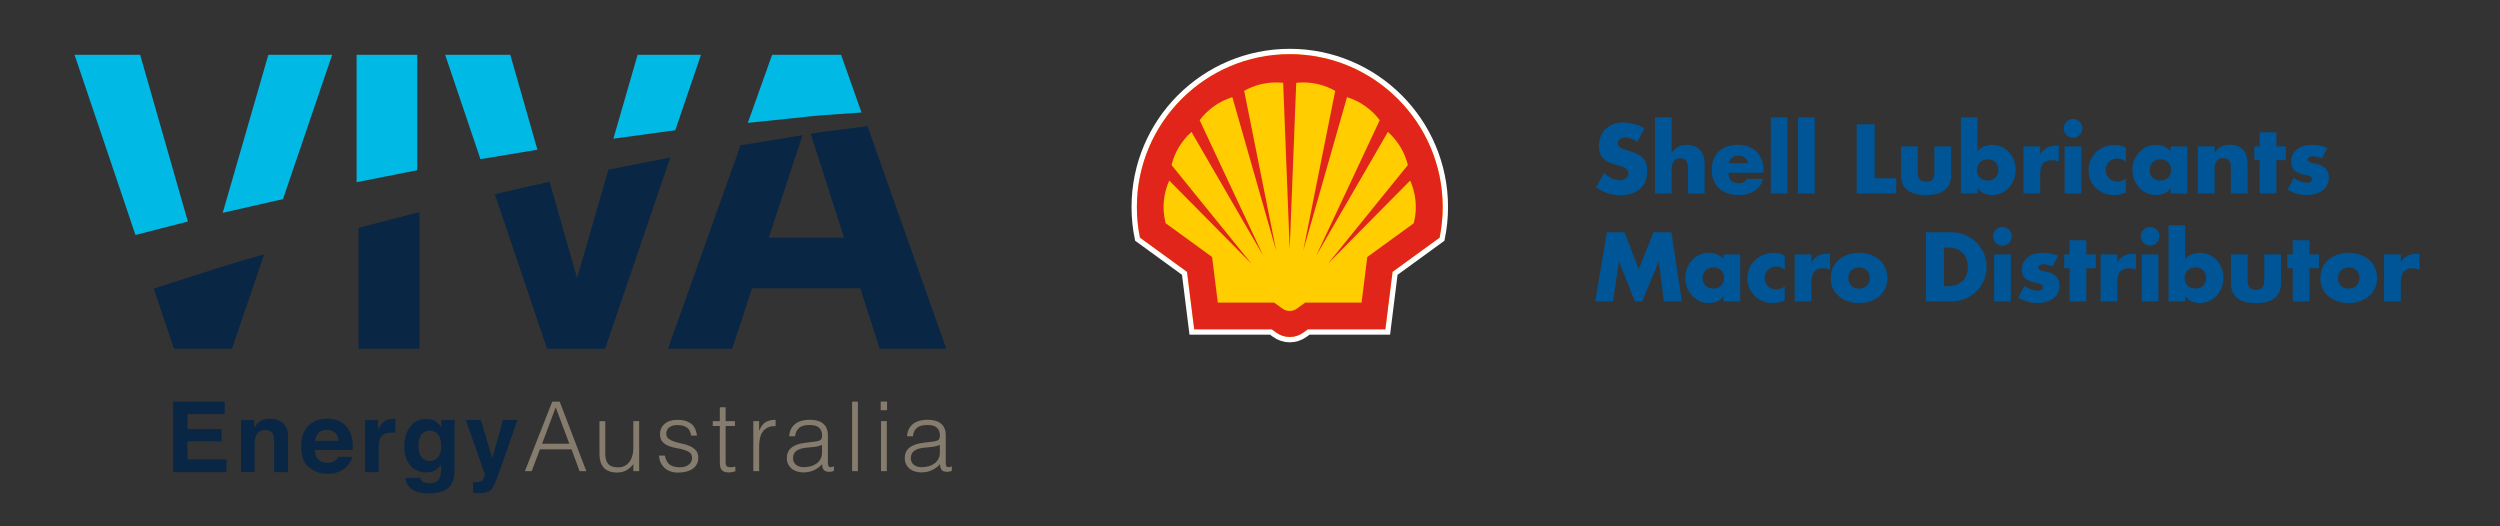 <?xml version="1.0" encoding="UTF-8"?><svg id="Layer_1" xmlns="http://www.w3.org/2000/svg" viewBox="0 0 570 120"><rect x="0" y="0" width="570" height="120" fill="#333333" stroke="none"/><defs><style>.cls-1{fill:#01b9e5;}.cls-2{fill:#005596;}.cls-3{fill:#ffcd00;}.cls-4{fill:#092745;}.cls-5{fill:#867c6e;}.cls-6{fill:#e1251b;fill-rule:evenodd;}.cls-7{fill:none;stroke:#fff;stroke-miterlimit:40;stroke-width:2.44px;}</style></defs><g><path class="cls-2" d="M373.3,32.4c-.75-.63-1.72-1.05-2.72-1.05-.75,0-1.76,.44-1.76,1.32s1.11,1.28,1.82,1.51l1.05,.31c2.2,.65,3.89,1.76,3.89,4.31,0,1.57-.38,3.18-1.63,4.25-1.23,1.05-2.89,1.49-4.48,1.49-1.99,0-3.93-.67-5.55-1.8l1.76-3.31c1.03,.9,2.24,1.63,3.64,1.63,.96,0,1.99-.48,1.99-1.59s-1.61-1.55-2.49-1.8c-2.57-.73-4.27-1.4-4.27-4.46s2.28-5.29,5.44-5.29c1.59,0,3.54,.5,4.94,1.3l-1.63,3.18Z"/><path class="cls-2" d="M381.15,26.75v8h.04c.88-1.17,1.95-1.72,3.43-1.72,2.72,0,4.04,1.8,4.04,4.52v6.57h-3.81v-5.5c0-1.26-.19-2.55-1.72-2.55s-1.99,1.3-1.99,2.55v5.5h-3.81V26.75h3.81Z"/><path class="cls-2" d="M402.1,39.39h-8.02c0,1.55,.82,2.39,2.39,2.39,.82,0,1.4-.27,1.82-.98h3.66c-.61,2.53-3.01,3.68-5.46,3.68-3.56,0-6.22-2.01-6.22-5.71s2.45-5.74,5.94-5.74c3.73,0,5.88,2.3,5.88,5.97v.4Zm-3.54-2.2c-.19-1.03-1.13-1.7-2.16-1.7-1.11,0-2.03,.59-2.26,1.7h4.42Z"/><rect class="cls-2" x="403.74" y="26.75" width="3.81" height="17.37"/><rect class="cls-2" x="409.95" y="26.75" width="3.81" height="17.37"/><polygon class="cls-2" points="427.43 40.64 432.35 40.64 432.35 44.12 423.33 44.12 423.33 28.34 427.43 28.34 427.43 40.64"/><path class="cls-2" d="M437.25,33.38v5.74c0,1.36,.33,2.32,1.9,2.32s1.9-.96,1.9-2.32v-5.74h3.81v6.47c0,3.54-2.49,4.63-5.71,4.63s-5.71-1.09-5.71-4.63v-6.47h3.81Z"/><path class="cls-2" d="M447.06,26.75h3.81v7.68c.82-.94,2.09-1.4,3.33-1.4,3.18,0,5.38,2.64,5.38,5.71s-2.22,5.73-5.42,5.73c-1.26,0-2.55-.48-3.24-1.55h-.04v1.19h-3.81V26.75Zm3.68,12.01c0,1.36,.9,2.41,2.45,2.41s2.45-1.05,2.45-2.41-.9-2.43-2.45-2.43-2.45,1.11-2.45,2.43"/><path class="cls-2" d="M465.17,35.14h.04c.73-1.32,1.99-1.91,3.47-1.91h.73v3.66c-.52-.29-1.03-.35-1.61-.35-2.11,0-2.64,1.4-2.64,3.24v4.33h-3.81v-10.74h3.81v1.76Z"/><path class="cls-2" d="M474.78,29.26c0,1.17-.96,2.14-2.13,2.14s-2.14-.96-2.14-2.14,.96-2.13,2.14-2.13,2.13,.96,2.13,2.13m-.23,14.86h-3.81v-10.74h3.81v10.74Z"/><path class="cls-2" d="M484.7,36.88c-.57-.42-1.23-.75-1.97-.75-1.46,0-2.62,1.13-2.62,2.62s1.11,2.64,2.68,2.64c.67,0,1.4-.27,1.91-.73v3.22c-.84,.42-1.76,.61-2.68,.61-3.18,0-5.84-2.36-5.84-5.61,0-3.45,2.64-5.84,6.01-5.84,.88,0,1.76,.21,2.51,.63v3.22Z"/><path class="cls-2" d="M498.7,44.12h-3.81v-1.19h-.04c-.67,1.07-1.99,1.55-3.24,1.55-3.18,0-5.42-2.66-5.42-5.73s2.2-5.71,5.38-5.71c1.23,0,2.53,.46,3.33,1.4v-1.05h3.81v10.74Zm-8.58-5.36c0,1.36,.9,2.41,2.45,2.41s2.45-1.05,2.45-2.41-.9-2.43-2.45-2.43-2.45,1.11-2.45,2.43"/><path class="cls-2" d="M504.94,34.76h.04c.88-1.3,1.95-1.74,3.43-1.74,2.89,0,4.04,1.82,4.04,4.46v6.63h-3.81v-5.23c0-1.03,.17-2.83-1.72-2.83-1.55,0-1.99,1.15-1.99,2.49v5.57h-3.81v-10.74h3.81v1.38Z"/><polygon class="cls-2" points="519.02 44.12 515.21 44.12 515.21 36.52 513.98 36.52 513.98 33.38 515.21 33.38 515.21 30.16 519.02 30.16 519.02 33.38 521.18 33.38 521.18 36.52 519.02 36.52 519.02 44.12"/><path class="cls-2" d="M529.38,36.15c-.59-.31-1.4-.52-2.05-.52-.44,0-1.19,.19-1.19,.73,0,.73,1.19,.84,1.72,.94,1.78,.36,3.12,1.19,3.12,3.18,0,2.83-2.57,4-5.07,4-1.53,0-3.03-.44-4.33-1.23l1.38-2.66c.77,.54,2.07,1.09,3.01,1.09,.48,0,1.19-.23,1.19-.82,0-.84-1.19-.88-2.39-1.19-1.19-.31-2.39-.9-2.39-2.83,0-2.64,2.39-3.81,4.73-3.81,1.21,0,2.43,.19,3.54,.69l-1.28,2.43Z"/><polygon class="cls-2" points="366.37 52.96 370.41 52.96 373.62 61.4 377.01 52.96 381.09 52.96 383.47 68.74 379.37 68.74 378.22 59.66 378.18 59.66 374.39 68.74 372.76 68.74 369.14 59.66 369.1 59.66 367.78 68.74 363.7 68.74 366.37 52.96"/><path class="cls-2" d="M396.77,68.74h-3.81v-1.19h-.04c-.67,1.07-1.99,1.55-3.24,1.55-3.18,0-5.42-2.66-5.42-5.74s2.2-5.71,5.38-5.71c1.23,0,2.53,.46,3.33,1.4v-1.05h3.81v10.74Zm-8.58-5.36c0,1.36,.9,2.41,2.45,2.41s2.45-1.05,2.45-2.41-.9-2.43-2.45-2.43-2.45,1.11-2.45,2.43"/><path class="cls-2" d="M406.94,61.5c-.57-.42-1.23-.75-1.97-.75-1.46,0-2.62,1.13-2.62,2.62s1.11,2.64,2.68,2.64c.67,0,1.4-.27,1.9-.73v3.22c-.84,.42-1.76,.61-2.68,.61-3.18,0-5.84-2.37-5.84-5.61,0-3.45,2.64-5.84,6.01-5.84,.88,0,1.76,.21,2.51,.63v3.22Z"/><path class="cls-2" d="M413.01,59.77h.04c.73-1.32,1.99-1.9,3.47-1.9h.73v3.66c-.52-.29-1.02-.36-1.61-.36-2.11,0-2.64,1.4-2.64,3.24v4.33h-3.81v-10.74h3.81v1.76Z"/><path class="cls-2" d="M430.34,63.39c0,3.64-3.01,5.71-6.47,5.71s-6.47-2.05-6.47-5.71,3.01-5.74,6.47-5.74,6.47,2.07,6.47,5.74m-8.92,0c0,1.36,.9,2.41,2.45,2.41s2.45-1.05,2.45-2.41-.9-2.43-2.45-2.43-2.45,1.11-2.45,2.43"/><path class="cls-2" d="M439.11,52.96h5.82c4.4,0,8.02,3.45,8.02,7.89s-3.64,7.89-8.02,7.89h-5.82v-15.78Zm4.1,12.31h.92c2.45,0,4.54-1.34,4.54-4.42,0-2.83-1.86-4.42-4.5-4.42h-.96v8.83Z"/><path class="cls-2" d="M458.7,53.88c0,1.17-.96,2.13-2.14,2.13s-2.13-.96-2.13-2.13,.96-2.14,2.13-2.14,2.14,.96,2.14,2.14m-.23,14.86h-3.81v-10.74h3.81v10.74Z"/><path class="cls-2" d="M467.98,60.77c-.59-.31-1.4-.52-2.05-.52-.44,0-1.19,.19-1.19,.73,0,.73,1.19,.84,1.72,.94,1.78,.36,3.12,1.19,3.12,3.18,0,2.82-2.57,4-5.07,4-1.53,0-3.03-.44-4.33-1.24l1.38-2.66c.77,.54,2.07,1.09,3.01,1.09,.48,0,1.19-.23,1.19-.82,0-.84-1.19-.88-2.39-1.19-1.19-.31-2.38-.9-2.38-2.83,0-2.64,2.38-3.81,4.73-3.81,1.21,0,2.43,.19,3.54,.69l-1.28,2.43Z"/><polygon class="cls-2" points="475.68 68.74 471.87 68.74 471.87 61.15 470.64 61.15 470.64 58.01 471.87 58.01 471.87 54.78 475.68 54.78 475.68 58.01 477.83 58.01 477.83 61.15 475.68 61.15 475.68 68.74"/><path class="cls-2" d="M482.75,59.77h.04c.73-1.32,1.99-1.9,3.47-1.9h.73v3.66c-.52-.29-1.03-.36-1.61-.36-2.11,0-2.64,1.4-2.64,3.24v4.33h-3.81v-10.74h3.81v1.76Z"/><path class="cls-2" d="M492.36,53.88c0,1.17-.96,2.13-2.13,2.13s-2.14-.96-2.14-2.13,.96-2.14,2.14-2.14,2.13,.96,2.13,2.14m-.23,14.86h-3.81v-10.74h3.81v10.74Z"/><path class="cls-2" d="M494.41,51.37h3.81v7.68c.82-.94,2.09-1.4,3.33-1.4,3.18,0,5.38,2.64,5.38,5.71s-2.22,5.74-5.42,5.74c-1.26,0-2.55-.48-3.24-1.55h-.04v1.19h-3.81v-17.37Zm3.68,12.01c0,1.36,.9,2.41,2.45,2.41s2.45-1.05,2.45-2.41-.9-2.43-2.45-2.43-2.45,1.11-2.45,2.43"/><path class="cls-2" d="M512.45,58.01v5.74c0,1.36,.34,2.32,1.91,2.32s1.9-.96,1.9-2.32v-5.74h3.81v6.47c0,3.54-2.49,4.63-5.71,4.63s-5.71-1.09-5.71-4.63v-6.47h3.81Z"/><polygon class="cls-2" points="526.56 68.74 522.75 68.74 522.75 61.15 521.52 61.15 521.52 58.01 522.75 58.01 522.75 54.78 526.56 54.78 526.56 58.01 528.72 58.01 528.72 61.15 526.56 61.15 526.56 68.74"/><path class="cls-2" d="M541.97,63.39c0,3.64-3.01,5.71-6.47,5.71s-6.47-2.05-6.47-5.71,3.01-5.74,6.47-5.74,6.47,2.07,6.47,5.74m-8.92,0c0,1.36,.9,2.41,2.45,2.41s2.45-1.05,2.45-2.41-.9-2.43-2.45-2.43-2.45,1.11-2.45,2.43"/><path class="cls-2" d="M547.39,59.77h.04c.73-1.32,1.99-1.9,3.47-1.9h.73v3.66c-.52-.29-1.03-.36-1.61-.36-2.11,0-2.64,1.4-2.64,3.24v4.33h-3.81v-10.74h3.81v1.76Z"/><path class="cls-7" d="M289.97,75.09h-17.69l-1.64-13.11-10.73-7.8c-.47-2.29-.7-4.63-.7-6.97,0-19.24,15.62-34.86,34.86-34.86s34.86,15.62,34.86,34.86c0,2.34-.24,4.68-.7,6.97l-10.73,7.8-1.64,13.11h-17.69l-1.02,.74c-.89,.65-1.97,1-3.08,1s-2.18-.35-3.08-1l-1.02-.74Z"/><path class="cls-3" d="M289.97,75.09h-17.69l-1.64-13.11-10.73-7.8c-.47-2.29-.7-4.63-.7-6.97,0-19.24,15.62-34.86,34.86-34.86s34.86,15.62,34.86,34.86c0,2.34-.24,4.68-.7,6.97l-10.73,7.8-1.64,13.11h-17.69l-1.02,.74c-.89,.65-1.97,1-3.08,1s-2.18-.35-3.08-1l-1.02-.74Z"/><path class="cls-6" d="M289.97,75.09h-17.69l-1.64-13.11-10.73-7.8c-.47-2.29-.7-4.63-.7-6.97,0-19.24,15.62-34.86,34.86-34.86s34.86,15.62,34.86,34.86c0,2.34-.24,4.68-.7,6.97l-10.73,7.8-1.64,13.11h-17.69l-1.02,.74c-.89,.65-1.97,1-3.08,1s-2.18-.35-3.08-1l-1.02-.74Zm.55-6.1h-12.86l-1.3-10.39-10.59-7.7c-.31-1.21-.47-2.45-.47-3.69,0-2.08,.44-4.14,1.29-6.04l18.75,18.96-18.23-22.5c.72-2.92,2.3-5.55,4.55-7.55l16.34,28.2-14.48-30.88c1.87-2.49,4.49-4.33,7.46-5.25l9.99,35.01-7.3-36.45c2.22-1.25,4.73-1.91,7.28-1.91,.54,0,1.08,.03,1.61,.09l1.49,37.9,1.49-37.9c.53-.06,1.07-.09,1.61-.09,2.55,0,5.06,.66,7.28,1.91l-7.3,36.45,9.99-35.01c2.98,.92,5.59,2.76,7.46,5.25l-14.48,30.88,16.34-28.2c2.25,2,3.84,4.63,4.55,7.55l-18.23,22.5,18.75-18.96c.85,1.9,1.29,3.96,1.29,6.04,0,1.24-.16,2.49-.47,3.69l-10.59,7.7-1.3,10.39h-12.86l-1.9,1.38c-.48,.35-1.05,.53-1.64,.53s-1.16-.19-1.64-.53l-1.9-1.38Z"/></g><g><g><path class="cls-4" d="M51.24,94.42h-8.5v3.41h7.8s0,2.79,0,2.79h-7.8v4.13h8.89s0,2.89,0,2.89h-12.17s0-16.06,0-16.06h11.78s0,2.84,0,2.84Z"/><path class="cls-4" d="M64.5,96.44c.78,.64,1.17,1.71,1.17,3.2v8s-3.18,0-3.18,0v-7.23c0-.62-.08-1.1-.25-1.44-.3-.61-.88-.92-1.73-.92-1.04,0-1.76,.45-2.15,1.34-.2,.47-.3,1.07-.3,1.81v6.43s-3.11,0-3.11,0v-11.86s3.01,0,3.01,0v1.73c.4-.61,.77-1.05,1.13-1.32,.64-.48,1.45-.72,2.42-.72,1.22,0,2.22,.32,3,.96Z"/><path class="cls-4" d="M77.32,96c.83,.37,1.51,.96,2.05,1.76,.49,.7,.8,1.53,.95,2.46,.09,.54,.12,1.33,.1,2.36h-8.65c.05,1.19,.46,2.03,1.24,2.51,.47,.3,1.04,.44,1.71,.44,.71,0,1.28-.18,1.73-.55,.24-.2,.45-.47,.64-.82h3.17c-.08,.71-.47,1.42-1.15,2.14-1.06,1.16-2.55,1.73-4.47,1.73-1.58,0-2.98-.49-4.18-1.46-1.21-.98-1.81-2.56-1.81-4.75,0-2.06,.54-3.63,1.64-4.73,1.09-1.1,2.5-1.65,4.25-1.65,1.03,0,1.96,.19,2.79,.56Zm-4.65,2.68c-.44,.45-.72,1.07-.83,1.84h5.35c-.06-.83-.33-1.45-.83-1.88-.49-.43-1.11-.64-1.84-.64-.8,0-1.41,.23-1.85,.68Z"/><path class="cls-4" d="M89.86,95.48s.13,.01,.27,.02v3.18c-.19-.02-.37-.04-.52-.04-.15,0-.28,0-.37,0-1.25,0-2.09,.41-2.52,1.22-.24,.46-.36,1.16-.36,2.12v5.68s-3.13,0-3.13,0v-11.88s2.96,0,2.96,0v2.07c.48-.79,.9-1.33,1.25-1.62,.58-.49,1.34-.73,2.27-.73,.06,0,.11,0,.15,0Z"/><path class="cls-4" d="M98.78,95.75c.75,.32,1.37,.89,1.83,1.72v-1.71s3.03,0,3.03,0v11.27c0,1.53-.26,2.69-.77,3.47-.89,1.33-2.59,2.01-5.1,2.01-1.52,0-2.76-.3-3.72-.89-.96-.6-1.49-1.49-1.59-2.67h3.38c.09,.37,.23,.62,.43,.79,.33,.28,.9,.43,1.69,.43,1.12,0,1.87-.38,2.24-1.12,.25-.48,.37-1.29,.37-2.42v-.76c-.3,.51-.62,.89-.96,1.14-.62,.47-1.42,.71-2.41,.71-1.53,0-2.74-.53-3.66-1.61-.91-1.07-1.37-2.52-1.37-4.35s.44-3.24,1.32-4.45c.88-1.2,2.12-1.8,3.73-1.8,.6,0,1.12,.09,1.56,.27Zm1.06,8.52c.5-.55,.75-1.42,.75-2.62s-.24-1.98-.71-2.57c-.47-.59-1.11-.88-1.9-.88-1.09,0-1.84,.51-2.25,1.54-.22,.54-.33,1.21-.33,2.02,0,.69,.12,1.3,.35,1.84,.42,1.01,1.17,1.51,2.26,1.51,.72,0,1.33-.27,1.83-.82Z"/><path class="cls-4" d="M107.88,109.91l.39,.02c.3,.01,.6,0,.87-.04,.28-.03,.51-.12,.7-.25,.18-.12,.35-.38,.51-.78,.15-.39,.22-.63,.2-.72l-4.36-12.4h3.45s2.59,8.76,2.59,8.76l2.45-8.76h3.3s-4.07,11.68-4.07,11.68c-.79,2.25-1.41,3.65-1.87,4.19-.46,.54-1.38,.81-2.75,.81-.28,0-.5,0-.67,0-.17,0-.42-.02-.75-.04v-2.48Z"/></g><g><path class="cls-5" d="M119.68,107.42l6.23-15.84h1.7s6.07,15.84,6.07,15.84h-1.54s-1.82-4.97-1.82-4.97h-7.22s-1.87,4.97-1.87,4.97h-1.54Zm3.92-6.25h6.21s-3.11-8.31-3.11-8.31l-3.1,8.31Z"/><path class="cls-5" d="M144.41,96.02h1.32s0,11.4,0,11.4h-1.32s0-1.58,0-1.58c-.18,.2-.38,.42-.6,.64-.22,.22-.47,.42-.76,.61-.29,.18-.62,.33-1,.46-.39,.12-.82,.19-1.32,.19-.76,0-1.4-.11-1.92-.32-.51-.21-.93-.51-1.24-.89-.31-.38-.54-.83-.68-1.33-.14-.51-.21-1.06-.21-1.66v-7.5s1.32,0,1.32,0v7.48c0,.98,.23,1.74,.68,2.26,.46,.52,1.21,.78,2.25,.78,.54,0,1.03-.11,1.46-.32,.43-.21,.79-.51,1.09-.89,.29-.38,.52-.84,.68-1.36,.16-.53,.24-1.11,.24-1.74v-6.21Z"/><path class="cls-5" d="M151.58,103.85c.21,.98,.57,1.68,1.11,2.08,.54,.4,1.3,.61,2.3,.61,.48,0,.9-.06,1.25-.18,.35-.12,.64-.27,.87-.47,.23-.2,.4-.42,.51-.67,.12-.25,.18-.52,.18-.8,0-.56-.18-.97-.54-1.24-.36-.27-.81-.48-1.35-.64-.54-.15-1.13-.29-1.76-.39-.63-.11-1.22-.28-1.76-.5-.54-.22-1-.53-1.36-.94-.36-.41-.54-.99-.54-1.74,0-.96,.35-1.73,1.05-2.34,.7-.61,1.68-.91,2.96-.91s2.23,.28,3.01,.83c.77,.55,1.23,1.47,1.4,2.76h-1.34c-.12-.88-.45-1.5-1-1.86-.55-.36-1.24-.54-2.08-.54s-1.47,.18-1.92,.54c-.44,.36-.66,.83-.66,1.42,0,.51,.18,.91,.54,1.18,.36,.27,.81,.49,1.35,.66,.54,.17,1.13,.32,1.76,.45,.63,.13,1.22,.32,1.76,.56,.54,.24,.99,.57,1.35,.98,.36,.41,.54,.98,.54,1.72,0,.54-.12,1.02-.35,1.44-.23,.42-.56,.77-.97,1.05-.41,.28-.9,.49-1.46,.63-.56,.14-1.18,.21-1.86,.21s-1.27-.1-1.79-.3c-.52-.2-.96-.47-1.33-.83-.36-.35-.65-.76-.86-1.23-.21-.47-.32-.98-.35-1.52h1.34Z"/><path class="cls-5" d="M167.66,107.46c-.16,.03-.38,.08-.64,.15-.26,.07-.56,.11-.88,.11-.66,0-1.17-.16-1.51-.49-.35-.33-.51-.92-.51-1.77v-8.34h-1.61s0-1.1,0-1.1h1.61v-3.17s1.32,0,1.32,0v3.17h2.13s0,1.1,0,1.1h-2.13v7.81c0,.28,0,.52,.02,.72,.01,.21,.06,.38,.13,.5,.07,.13,.19,.23,.34,.29,.15,.06,.37,.09,.65,.09,.18,0,.35-.02,.54-.05,.19-.03,.36-.06,.54-.11v1.08Z"/><path class="cls-5" d="M173.08,107.42h-1.32s0-11.4,0-11.4h1.32s0,2.14,0,2.14h.04c.37-.91,.84-1.54,1.42-1.9,.58-.36,1.34-.54,2.3-.54v1.43c-.75-.01-1.37,.11-1.85,.35-.48,.25-.87,.59-1.15,1.01-.29,.42-.48,.93-.59,1.51-.11,.58-.16,1.18-.16,1.82v5.59Z"/><path class="cls-5" d="M185.21,100.77c.25-.03,.55-.07,.89-.13,.35-.06,.63-.14,.85-.25,.22-.1,.36-.27,.41-.51,.05-.24,.08-.47,.08-.67,0-.67-.22-1.23-.65-1.66-.43-.43-1.17-.65-2.19-.65-.46,0-.87,.04-1.25,.12-.38,.08-.72,.22-1,.42-.29,.2-.52,.46-.7,.79-.19,.33-.3,.75-.36,1.24h-1.35c.05-.68,.2-1.25,.46-1.73,.26-.48,.61-.86,1.02-1.17,.42-.3,.9-.52,1.45-.66,.55-.14,1.13-.21,1.75-.21,.57,0,1.11,.06,1.62,.19,.51,.12,.95,.32,1.32,.6,.37,.27,.67,.63,.88,1.09,.21,.45,.32,1.01,.32,1.67v6.2c0,.52,.09,.84,.27,.98,.18,.14,.55,.11,1.11-.1v1.03c-.1,.03-.25,.07-.45,.13-.2,.06-.39,.09-.58,.09-.21,0-.4-.02-.59-.07-.22-.03-.4-.1-.53-.21-.13-.11-.24-.24-.32-.4-.08-.15-.14-.32-.17-.5-.03-.19-.04-.38-.04-.58-.56,.62-1.2,1.08-1.92,1.41-.72,.32-1.5,.48-2.33,.48-.5,0-.98-.07-1.44-.2-.46-.13-.87-.34-1.22-.62-.35-.28-.63-.62-.84-1.02-.21-.4-.31-.88-.31-1.44,0-1.94,1.33-3.08,3.98-3.44l1.83-.24Zm2.22,.66c-.56,.24-1.12,.39-1.69,.46-.57,.07-1.14,.13-1.72,.17-1.01,.08-1.8,.3-2.37,.68-.56,.38-.84,.96-.84,1.74,0,.35,.07,.66,.21,.91,.14,.26,.32,.47,.55,.64,.23,.17,.49,.29,.79,.37,.3,.08,.61,.12,.91,.12,.53,0,1.04-.07,1.54-.2,.5-.13,.94-.34,1.33-.61,.39-.27,.7-.62,.93-1.04,.24-.42,.35-.91,.35-1.48v-1.78Z"/><path class="cls-5" d="M194.28,107.42v-15.84s1.32,0,1.32,0v15.84s-1.32,0-1.32,0Z"/><path class="cls-5" d="M200.8,93.53v-1.96s1.45,0,1.45,0v1.96s-1.45,0-1.45,0Zm.07,13.89v-11.4s1.32,0,1.32,0v11.4s-1.32,0-1.32,0Z"/><path class="cls-5" d="M212.07,100.77c.25-.03,.55-.07,.89-.13,.35-.06,.63-.14,.85-.25,.22-.1,.36-.27,.41-.51,.05-.24,.08-.47,.08-.67,0-.67-.22-1.23-.65-1.66-.43-.43-1.17-.65-2.19-.65-.46,0-.87,.04-1.26,.12-.38,.08-.72,.22-1,.42-.29,.2-.52,.46-.7,.79-.19,.33-.3,.75-.36,1.24h-1.34c.05-.68,.2-1.25,.47-1.73,.26-.48,.6-.86,1.02-1.17,.42-.3,.9-.52,1.45-.66,.55-.14,1.13-.21,1.75-.21,.57,0,1.11,.06,1.62,.19,.5,.12,.95,.32,1.32,.6,.37,.27,.67,.63,.88,1.09,.22,.45,.32,1.01,.32,1.67v6.2c0,.52,.09,.84,.28,.98,.18,.14,.56,.11,1.11-.1v1.03c-.1,.03-.25,.07-.45,.13-.2,.06-.39,.09-.58,.09-.21,0-.41-.02-.59-.07-.22-.03-.4-.1-.53-.21-.13-.11-.24-.24-.32-.4-.08-.15-.13-.32-.17-.5-.03-.19-.04-.38-.04-.58-.56,.62-1.2,1.08-1.92,1.41-.72,.32-1.5,.48-2.33,.48-.5,0-.98-.07-1.44-.2-.46-.13-.87-.34-1.22-.62-.35-.28-.63-.62-.83-1.02-.21-.4-.31-.88-.31-1.44,0-1.94,1.33-3.08,3.98-3.44l1.83-.24Zm2.22,.66c-.56,.24-1.12,.39-1.69,.46-.57,.07-1.14,.13-1.72,.17-1.01,.08-1.8,.3-2.37,.68-.56,.38-.85,.96-.85,1.74,0,.35,.07,.66,.21,.91,.14,.26,.32,.47,.55,.64,.23,.17,.49,.29,.79,.37,.3,.08,.61,.12,.92,.12,.53,0,1.04-.07,1.54-.2,.5-.13,.94-.34,1.33-.61,.39-.27,.7-.62,.93-1.04,.24-.42,.35-.91,.35-1.48v-1.78Z"/></g><path class="cls-1" d="M122.53,34.12l-6.18-21.62h-14.85s8.04,23.79,8.04,23.79c2.34-.39,4.7-.78,7.08-1.18,1.96-.33,3.94-.65,5.92-.98Z"/><path class="cls-1" d="M50.79,48.52c3.35-.78,7.02-1.58,10.9-2.48,.93-.2,1.88-.42,2.83-.64l11.21-32.9h-14.55s-10.4,36.02-10.4,36.02Z"/><path class="cls-1" d="M81.31,41.54c4.45-.88,9.07-1.79,13.82-2.73V12.5h-13.82v29.04Z"/><path class="cls-1" d="M152.84,29.85l1.12-.15,5.86-17.2h-14.45s-5.52,19.12-5.52,19.12c2.61-.36,5.22-.71,7.81-1.07,1.73-.24,3.45-.47,5.17-.71Z"/><path class="cls-1" d="M183.87,26.62c1.6-.18,3.18-.33,4.76-.42,2.65-.19,5.25-.37,7.79-.55l-4.65-13.15h-15.73s-5.54,15.52-5.54,15.52c2.87-.3,5.72-.6,8.52-.89,1.63-.17,3.25-.34,4.85-.51Z"/><path class="cls-1" d="M42.83,50.51L31.96,12.5h-14.96s13.89,41.08,13.89,41.08c1.52-.39,3.5-.9,5.91-1.52,1.78-.46,3.81-.98,6.02-1.55Z"/><path class="cls-4" d="M149.5,36.55c-3.42,.67-6.86,1.35-10.29,2.03-.17,.03-.33,.07-.5,.1l-7.13,24.7-6.28-21.95c-2.18,.49-4.36,.99-6.53,1.48-1.99,.46-3.98,.91-5.96,1.36l11.92,35.25h13.23s14.87-43.61,14.87-43.61c-1.11,.22-2.22,.44-3.33,.66Z"/><path class="cls-4" d="M197.8,28.75c-2.77,.36-5.61,.72-8.51,1.1-1.47,.17-2.96,.4-4.45,.65l7.6,23.68h-17.16s7.71-23.38,7.71-23.38c-1.09,.18-2.17,.36-3.27,.54-3.56,.58-7.2,1.18-10.88,1.78l-16.55,46.38h14.65s4.54-13.77,4.54-13.77h24.67s4.42,13.77,4.42,13.77h15.18s-17.96-50.75-17.96-50.75Z"/><path class="cls-4" d="M40.29,64.11c-2.09,.67-3.85,1.23-5.26,1.68l4.64,13.71h13.23s7.34-21.53,7.34-21.53c-3.36,.96-6.5,1.86-9.38,2.76-1.39,.44-8.82,2.83-10.56,3.38Z"/><path class="cls-4" d="M81.75,79.51h13.91v-31.17c-4.79,1.24-9.44,2.44-13.91,3.6v27.57Z"/></g></svg>